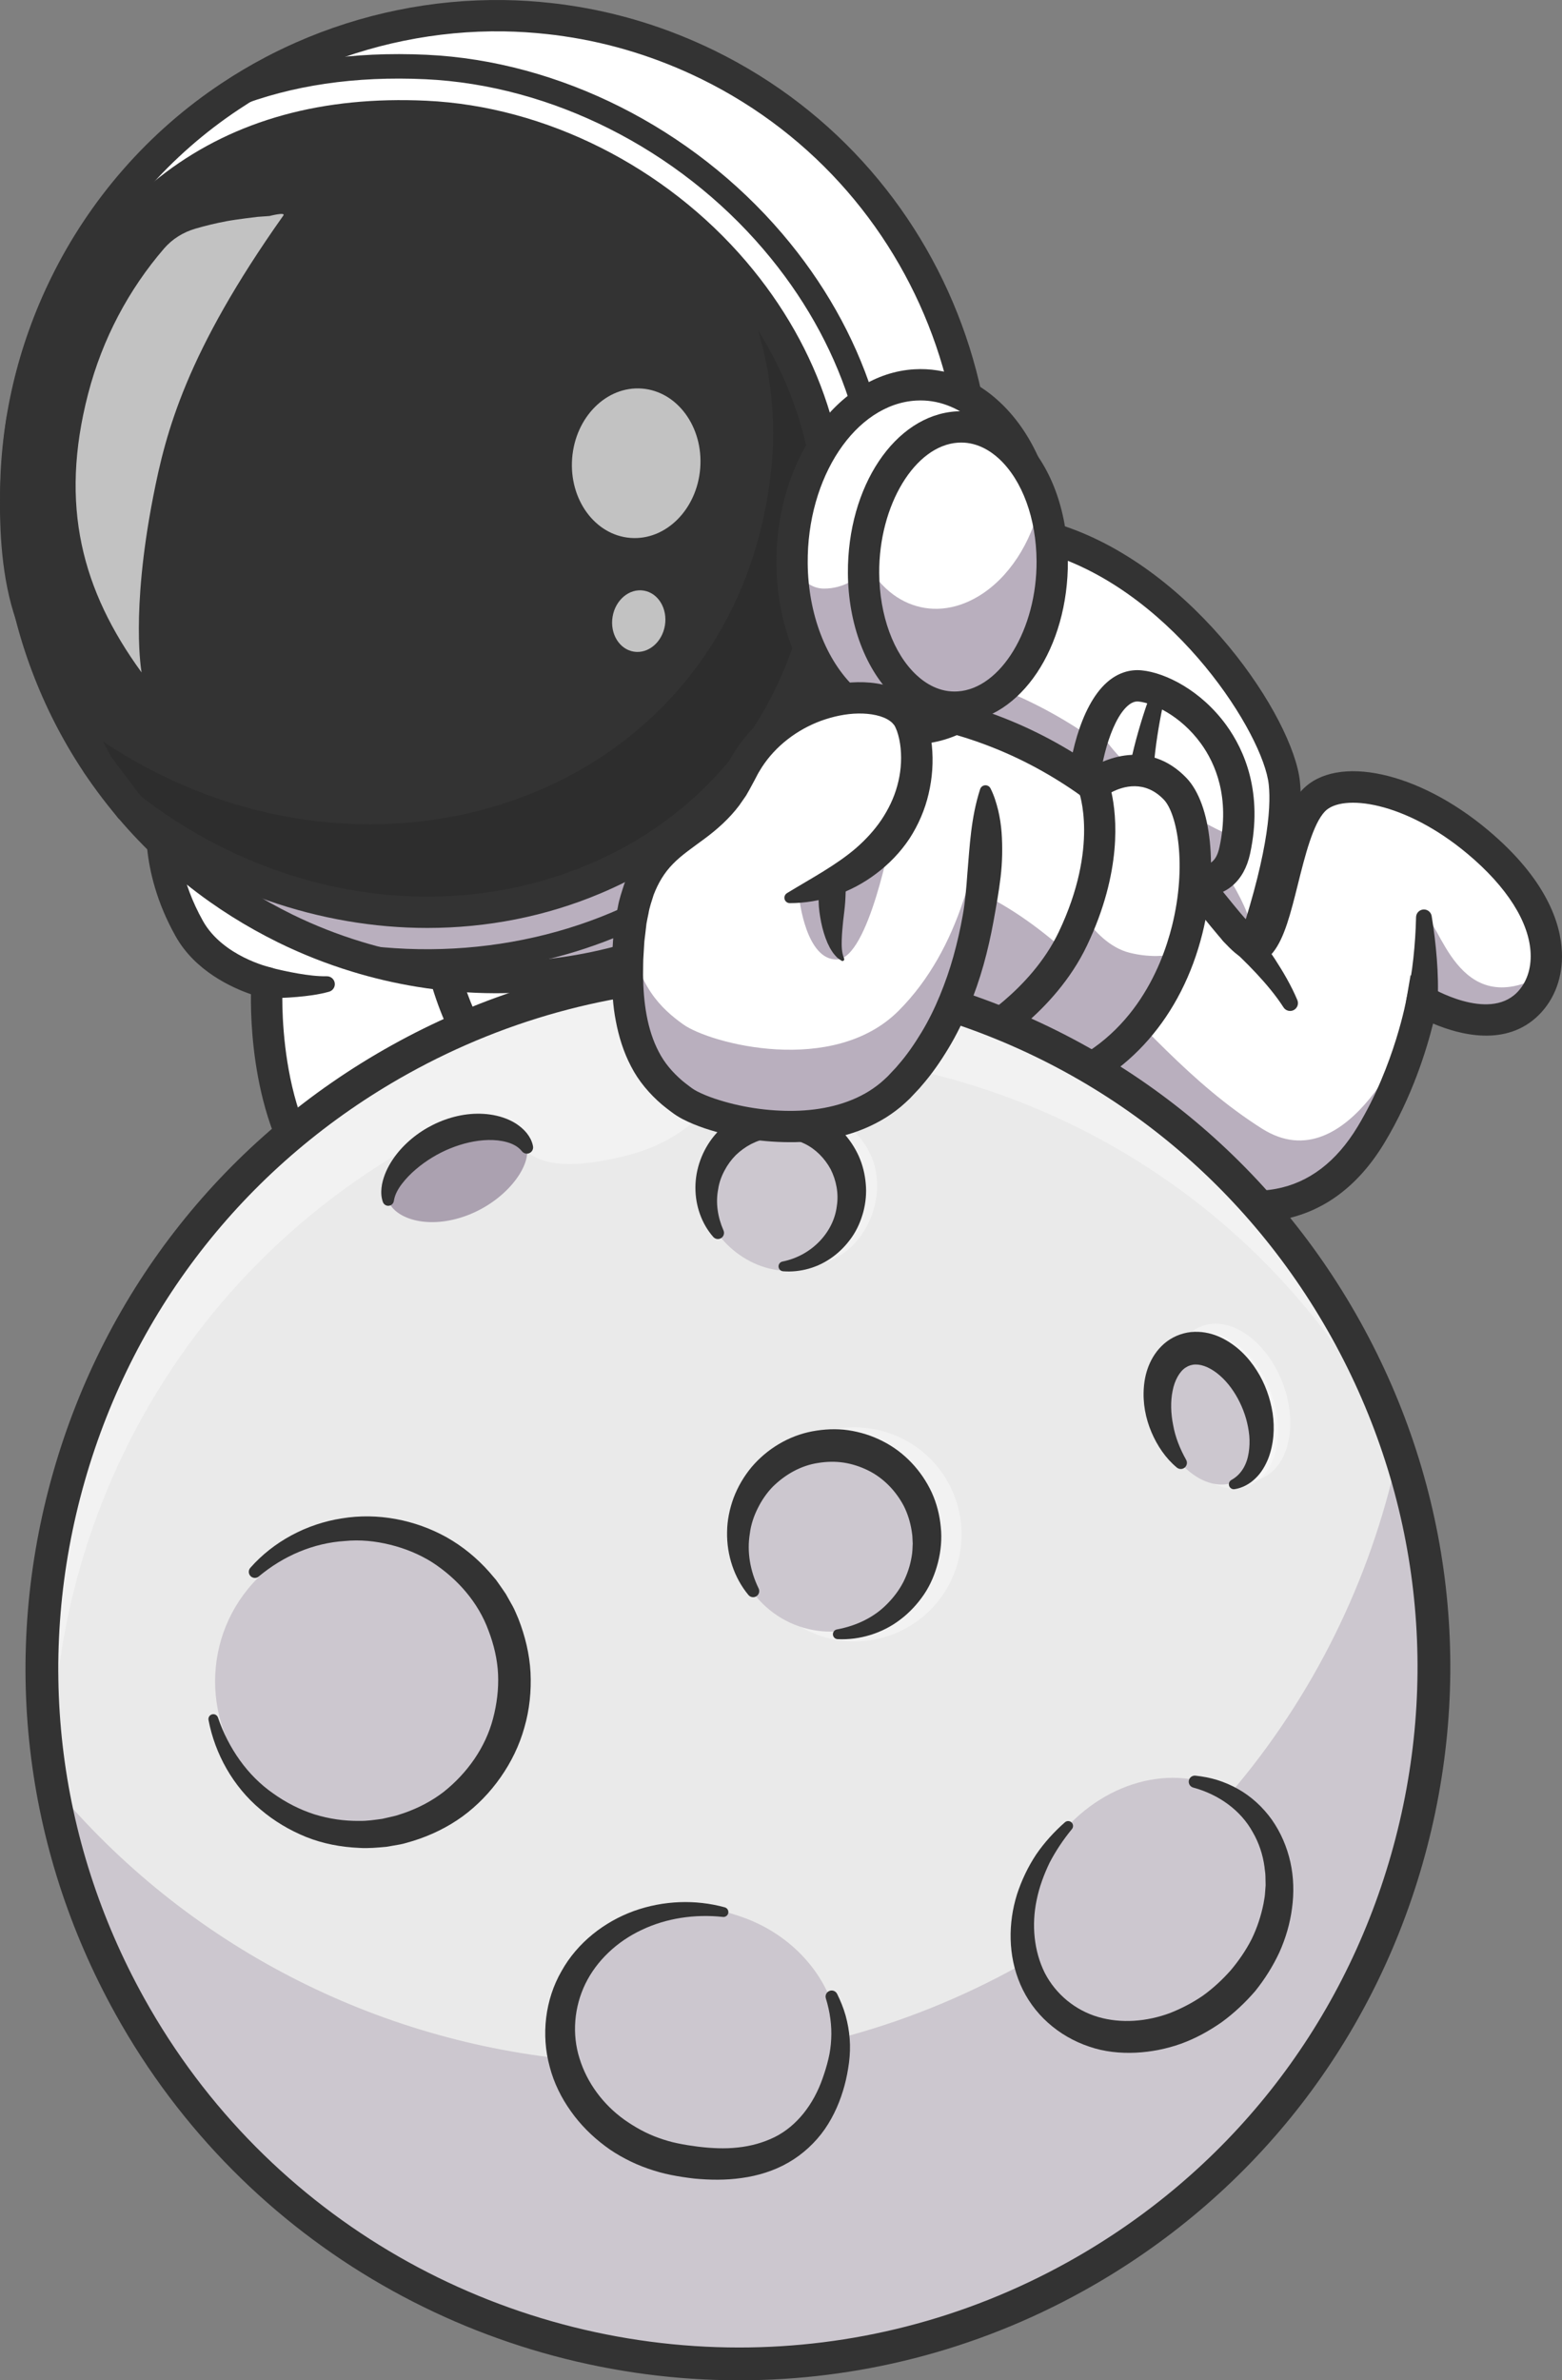 <?xml version="1.0" encoding="utf-8"?>
<!-- Generator: Adobe Illustrator 28.0.0, SVG Export Plug-In . SVG Version: 6.00 Build 0)  -->
<svg version="1.1" id="Layer_1" xmlns="http://www.w3.org/2000/svg" xmlns:xlink="http://www.w3.org/1999/xlink" x="0px" y="0px"
	 viewBox="0 0 1777.767 2707.522" style="enable-background:new 0 0 1777.767 2707.522;" xml:space="preserve">
<rect x="0" y="0" width="1777.767" height="2707.522" fill="#808080" stroke="none"/>
<style type="text/css">
	.st0{fill:#FFFFFF;}
	.st1{fill:#333333;}
	.st2{opacity:0.35;}
	.st3{fill:#371A45;}
	.st4{fill:#EAEAEA;}
	.st5{opacity:0.17;}
	.st6{opacity:0.4;}
	.st7{opacity:0.3;}
	.st8{opacity:0.35;fill:#371A45;}
	.st9{fill:#232323;}
	.st10{opacity:0.7;}
</style>
<g>
	<g>
		<g>
			<g>
				<path class="st0" d="M712.802,1151.1c-6.905,117.162-45.796,239.046-174.273,256.018
					c-255.84,33.723-234.68-289.341-234.68-289.341s-61.565-13.765-88.339-61.387
					c-10.87-19.378-18.087-37.821-22.809-54.482
					c-13.053-45.929-7.217-78.227-7.217-78.227h509.542
					C695.027,923.681,719.618,1035.052,712.802,1151.1z"/>
			</g>
			<g>
				<path class="st1" d="M502.357,1427.405c-53.887,0-98.882-16.619-134.131-49.621
					c-77.913-72.949-83.174-203.381-82.624-246.848
					c-21.963-7.585-63.496-26.467-85.625-65.796
					c-43.557-77.419-32.524-141.919-32.034-144.626
					c1.538-8.477,8.919-14.641,17.534-14.641h509.556
					c8.362,0,15.598,5.813,17.4,13.977c2.544,11.516,61.152,283.652-37.62,424.634
					c-32.075,45.784-77.146,72.798-133.96,80.293
					C527.562,1426.529,514.723,1427.405,502.357,1427.405z M202.047,941.512
					c-0.2,20.647,3.469,60.791,28.989,106.152
					c22.642,40.242,76.177,52.617,76.714,52.737
					c8.572,1.917,14.468,9.792,13.894,18.555
					c-0.1,1.558-9.138,157.942,71.018,232.886
					c35.164,32.878,83.469,45.532,143.528,37.602
					c47.146-6.221,82.935-27.602,109.409-65.371
					c77.908-111.143,45.193-325.867,34.773-382.561H202.047z"/>
			</g>
			<g>
				<path class="st0" d="M1414.52,1111.952c0.811-4.269,55.419-144.043,47.221-221.345
					c-7.148-67.397-113.697-228.408-258.084-275.942
					c-144.911-47.706-201.24,287.83-201.24,287.83L1414.52,1111.952z"/>
			</g>
			<g>
				<path class="st0" d="M1427.132,1075.368c-7.039,21.16-12.34,35.282-12.607,36.574
					l-412.115-209.465c0,0,10.424-61.833,33.723-128.655
					c31.006-88.829,84.865-186.39,167.546-159.171
					c144.38,47.533,250.895,208.575,258.068,275.976
					C1467.404,944.173,1442.947,1027.657,1427.132,1075.368z"/>
			</g>
			<g class="st2">
				<path class="st3" d="M1427.132,1075.368c-7.039,21.16-12.34,35.282-12.607,36.574
					l-412.115-209.465c0,0,10.424-61.833,33.723-128.655
					c21.472-7.796,45.617-8.865,72.614-0.624
					c173.426,53.057,305.957,218.999,316.871,287.113
					C1426.419,1065.122,1426.909,1070.156,1427.132,1075.368z"/>
			</g>
			<g>
				<path class="st1" d="M1427.599,1138.587L982.679,912.451l2.166-12.905
					c1.589-9.473,40.073-232.646,138.699-292.197
					c26.897-16.238,55.728-19.47,85.686-9.609
					c151.438,49.854,262.607,219.109,270.232,290.986
					c5.054,47.644-10.295,122.271-45.615,221.804
					c-0.935,2.632-1.624,4.553-1.992,5.657L1427.599,1138.587z M1432.027,1115.276
					l-0.054,0.281C1431.995,1115.447,1432.013,1115.352,1432.027,1115.276z
					 M1022.33,892.627l382.061,194.187c37.961-109.875,42.61-166.235,39.631-194.329
					c-6.04-56.948-105.217-214.57-245.935-260.894
					c-19.919-6.558-38.264-4.512-56.106,6.255
					C1076.236,677.525,1035.567,824.673,1022.33,892.627z"/>
			</g>
			<g>
				<path class="st0" d="M1232.505,903.786c0.969-40.707,21.075-127.969,65.25-123.533
					c44.175,4.436,133.396,67.767,107.592,187.044
					C1385.331,1059.823,1231.536,944.494,1232.505,903.786z"/>
			</g>
			<g class="st2">
				<path class="st3" d="M1407.887,953.172c-0.668,4.588-1.515,9.31-2.539,14.122
					c-20.002,92.527-173.827-22.809-172.847-63.526
					c0.49-20.269,5.702-52.121,16.349-78.449
					C1264.397,863.14,1346.589,930.542,1407.887,953.172z"/>
			</g>
			<g>
				<path class="st1" d="M1364.984,1020.176c-3.257,0-6.621-0.203-10.088-0.615
					c-57.292-6.819-141.155-76.318-140.205-116.199
					c0.823-34.485,13.804-99.512,45.149-127.195
					c11.721-10.354,25.437-15.093,39.695-13.645
					c27.292,2.739,67.581,23.032,96.062,62.19
					c20.684,28.44,42.19,76.917,27.168,146.353
					C1415.921,1002.696,1395.106,1020.176,1364.984,1020.176z M1250.321,904.165
					c0.742,16.013,64.104,76.221,110.586,80.19
					c15.903,1.379,23.489-4.477,27.024-20.825
					c12.234-56.548-4.751-95.303-21.155-117.854
					c-23.364-32.124-55.142-46.123-70.801-47.695
					c-2.712-0.271-6.938-0.056-12.544,4.898
					C1263.25,820.703,1251.048,874.063,1250.321,904.165z"/>
			</g>
			<g>
				<path class="st1" d="M1323.373,803.317c-2.386,11.143-4.464,22.673-6.199,34.048
					c-1.733,11.406-3.138,22.827-3.992,34.131
					c-0.848,11.272-1.198,22.551-0.343,33.013
					c0.438,5.186,1.194,10.212,2.413,14.304c1.083,4.099,3.254,6.97,3.482,6.58
					c6.955,6.963,6.951,18.245-0.011,25.2
					c-6.962,6.958-18.243,6.953-25.2-0.01c-3.837-4.343-6.547-9.075-7.95-13.171
					c-1.655-4.248-2.435-8.108-3.038-11.833
					c-1.119-7.417-1.14-14.155-0.876-20.698
					c0.624-13.025,2.635-25.183,5.061-37.143
					c2.446-11.941,5.418-23.604,8.696-35.132
					c3.299-11.555,6.836-22.832,10.852-34.277
					c1.631-4.651,6.722-7.097,11.372-5.466c4.29,1.506,6.704,5.955,5.772,10.286
					L1323.373,803.317z"/>
			</g>
			<g>
				<path class="st0" d="M1757.501,1108.2c-3.341,13.543-9.979,24.947-18.621,33.589
					c-38.891,38.802-104.554,5.168-117.919-2.316
					c-1.559-0.846-2.406-1.381-2.406-1.381s-2.673,15.726-9.622,39.693
					c-8.642,29.625-23.789,71.945-48.468,112.885
					c-102.416,169.729-290.811,22.185-290.811,22.185l-553.645-57.512l-122.597-12.741
					c0,0-103.842-40.405-107.851-295.666c-2.539-161.353,342.843-159.393,505.176-146.564
					c317.317,25.125,413.897,309.387,444.146,271.922
					c23.388-29.001,29.135-129.368,60.274-161.71
					c28.199-29.313,108.653-18.31,186.746,47.132
					C1750.596,1015.361,1766.901,1070.2,1757.501,1108.2z"/>
			</g>
			<g class="st2">
				<path class="st3" d="M1757.501,1108.2c-3.341,13.543-9.979,24.947-18.621,33.589
					c-38.891,38.802-104.554,5.168-117.919-2.316
					c-2.049-46.954-14.166-95.556-0.401-96.759
					C1638.335,1041.199,1657.09,1164.999,1757.501,1108.2z"/>
			</g>
			<g class="st2">
				<path class="st3" d="M1608.933,1177.784c-8.642,29.625-23.789,71.945-48.468,112.885
					c-102.416,169.729-290.811,22.185-290.811,22.185l-553.645-57.512
					c50.696-126.25,142.554-282.525,272.902-273.036
					c217.128,15.726,283.638,197.972,447.531,301.547
					c99.431,62.813,170.308-115.513,170.308-115.513S1607.508,1171.726,1608.933,1177.784z"
					/>
			</g>
			<g>
				<path class="st1" d="M1427.154,1390.149c-76.467,0-146.379-47.061-164.231-60.061
					l-673.738-70.012l-2.234-0.869c-4.695-1.826-115.044-47.773-119.211-312.004
					c-0.545-34.482,12.473-64.443,38.691-89.055
					c101.045-94.854,373.347-84.409,485.735-75.52
					c226.106,17.891,342.046,160.686,404.331,237.4
					c10.254,12.627,21.543,26.531,28.928,33.708
					c6.37-13.225,12.073-36.062,17.214-56.655
					c9.558-38.267,19.438-77.834,39.685-98.872
					c39.148-40.674,131.838-20.518,211.018,45.872
					c67.173,56.318,82.93,106.533,84.319,138.743
					c1.213,28.123-8.083,53.55-26.179,71.592
					c-37.178,37.07-90.735,22.483-120.435,9.839
					c-7.393,29.668-23.823,83.411-55.339,135.63
					c-29.697,49.206-69.15,78.64-117.268,87.48
					C1447.97,1389.287,1437.498,1390.149,1427.154,1390.149z M598.387,1225.203
					l678.22,70.479l4.041,3.164c0.869,0.676,89.192,68.647,171.487,53.442
					c37.583-6.948,68.894-30.774,93.062-70.818
					c42.319-70.124,55.645-145.61,55.774-146.365l4.451-25.891l22.383,13.679
					c0.654,0.396,65.549,39.15,98.516,6.284
					c10.925-10.894,16.516-26.811,15.737-44.819
					c-1.526-35.413-26.958-75.532-71.609-112.969
					c-71.689-60.107-142.93-68.74-162.444-48.469
					c-13.652,14.187-22.756,50.635-30.786,82.793
					c-8.242,32.998-15.359,61.497-28.477,77.759
					c-5.21,6.458-12.393,10.02-20.222,10.032c-0.015,0-0.032,0-0.046,0
					c-18.223,0.002-32.07-17.056-59.641-51.013
					c-58.921-72.571-168.596-207.649-379.477-224.336
					c-173.096-13.694-384.458-3.555-458.53,65.977
					c-18.855,17.698-27.834,38.147-27.449,62.51
					C506.827,1165.52,585.592,1218.108,598.387,1225.203z"/>
			</g>
			<g>
				<path class="st1" d="M1629.422,1041.977c1.371,8.213,2.478,16.165,3.462,24.287
					c0.973,8.091,1.774,16.221,2.41,24.402
					c1.248,16.37,1.779,32.927,0.873,50.015l-0.002,0.061
					c-0.523,9.871-8.95,17.451-18.822,16.926
					c-9.872-0.522-17.451-8.948-16.929-18.821
					c0.059-1.101,0.242-2.268,0.488-3.306c3.538-14.468,5.967-29.773,7.666-45.254
					c0.844-7.749,1.531-15.552,2.051-23.384
					c0.515-7.798,0.886-15.767,1.047-23.435l0.004-0.208
					c0.104-4.934,4.187-8.853,9.124-8.748
					C1625.16,1034.604,1628.731,1037.819,1629.422,1041.977z"/>
			</g>
			<g>
				<path class="st1" d="M1419.496,1047.512c5.839,7.188,11.001,14.082,16.243,21.274
					c5.182,7.151,10.211,14.407,15.057,21.807
					c9.629,14.844,18.685,30.193,25.752,46.948c1.917,4.546-0.214,9.783-4.758,11.702
					c-4.061,1.711-8.676,0.195-10.98-3.391l-0.129-0.203
					c-8.796-13.655-19.601-26.404-30.957-38.613
					c-5.712-6.094-11.594-12.051-17.594-17.878
					c-5.961-5.767-12.229-11.641-18.225-16.843
					c-7.469-6.465-8.281-17.761-1.815-25.232c6.466-7.468,17.762-8.281,25.232-1.814
					C1418.093,1045.937,1418.866,1046.75,1419.496,1047.512z"/>
			</g>
			<g>
				<path class="st0" d="M1343.248,1084.322c-22.407,64.239-68.381,125.804-147.543,151.909
					l-83.573-54.082c0,0,73.816-40.539,108.965-114.444
					c4.366-9.222,8.197-18.131,11.449-26.729
					c34.347-90.299,11.761-147.633,11.761-147.633s50.562-40.495,93.195,3.92
					C1362.805,923.637,1370.556,1005.962,1343.248,1084.322z"/>
			</g>
			<g class="st2">
				<path class="st3" d="M1343.248,1084.322c-22.407,64.239-68.381,125.804-147.543,151.909
					l-83.573-54.082c0,0,73.816-40.539,108.965-114.444
					c4.366-9.222,8.197-18.131,11.449-26.729
					c13.053,18.888,30.872,37.198,53.012,42.722
					C1306.718,1089,1326.23,1088.153,1343.248,1084.322z"/>
			</g>
			<g>
				<path class="st1" d="M1195.719,1254.043c-7.483,0-14.451-4.751-16.921-12.246
					c-3.081-9.346,1.997-19.421,11.345-22.502
					c97.109-32.014,131.794-117.93,143.826-166.294
					c17.229-69.263,5.645-127.793-9.346-143.416
					c-21.797-22.72-46.423-15.234-59.639-8.376
					c5.984,27.012,12.31,89.988-27.776,174.163
					c-37.231,78.176-113.293,120.62-116.514,122.388
					c-8.635,4.739-19.463,1.582-24.197-7.038
					c-4.734-8.618-1.592-19.441,7.017-24.185l0,0
					c0.688-0.381,69.341-38.928,101.516-106.487
					c46.399-97.427,22.922-159.585,22.681-160.203l-4.812-12.227l10.261-8.211
					c21.899-17.517,74.57-38.909,117.18,5.503
					c28.604,29.814,36.265,104.124,18.21,176.692
					c-23.489,94.429-84.451,164.241-167.251,191.538
					C1199.449,1253.753,1197.567,1254.043,1195.719,1254.043z"/>
			</g>
			<g>
				<g>
					<path class="st4" d="M1220.308,2590.381c-382.285,212.409-864.338,74.733-1076.748-307.552
						c-36.826-66.263-63.13-135.512-79.434-205.843
						c-7.127-30.595-12.35-61.413-15.708-92.232
						c-33.654-307.291,115.477-619.058,402.656-778.636
						c134.878-74.92,282.143-106.298,425.64-98.724
						c263.227,13.88,513.618,158.831,651.108,406.238
						c43.28,77.867,72.009,159.876,87.12,242.929
						C1673.968,2081.127,1524.688,2421.251,1220.308,2590.381z"/>
				</g>
				<g class="st5">
					<path class="st3" d="M1220.323,2590.374c-382.285,212.409-864.338,74.733-1076.747-307.551
						c-36.825-66.265-63.13-135.512-79.434-205.844
						c-4.179-17.946-7.724-36.004-10.559-54.063
						c149.69,184.8,365.196,296.396,592.717,319.454l-3.619-3.806
						c-6.119-24.588-5.485-50.556,3.171-75.442
						c25.222-72.458,84.061-122.491,198.306-82.681
						c65.144,22.685,107.828,78.913,111.036,138.049
						c69.808-18.244,138.46-45.481,204.462-82.157
						c3.47-1.94,6.903-3.88,10.335-5.858
						c-11.566-45.892,1.082-100.888,37.87-144.915
						c52.421-62.682,135.326-81.113,191.926-45.072
						c94.993-110.924,159.726-243.041,190.396-383.068
						c10.484,32.759,18.692,65.853,24.774,99.135
						C1673.984,2081.121,1524.704,2421.245,1220.323,2590.374z"/>
				</g>
				<g class="st6">
					<path class="st0" d="M1635.413,1758.529c-15.983-49.573-36.982-98.356-63.245-145.621
						c-155.264-279.386-451.905-430.579-750.994-413.803l0.037,0.147
						c11.488,45.724-36.761,97.244-107.744,115.079
						c-71.019,17.844-118.813,13.369-130.301-32.355
						c-0.537-2.139-51.318-8.911-51.588-11.078
						c-29.77,12.106-27.819,12.623-56.607,28.637
						c-310.552,172.582-462.69,519.755-401.938,850.8
						c-115.504-359.077,34.347-761.382,376.618-951.577
						c389.499-216.447,880.741-76.162,1097.198,313.373
						C1590.761,1591.105,1619.979,1674.32,1635.413,1758.529z"/>
				</g>
				<g>
					<path class="st1" d="M841.204,2707.522c-285.002,0.012-561.819-150.369-709.792-416.66
						C26.263,2101.634,1.095,1882.786,60.548,1674.629
						c59.453-208.157,196.406-380.703,385.632-485.852
						c189.228-105.154,408.081-130.32,616.235-70.864
						c208.157,59.451,380.701,196.406,485.852,385.632
						c105.149,189.228,130.317,408.078,70.864,616.235s-196.406,380.701-385.632,485.852
						C1109.161,2674.722,974.278,2707.515,841.204,2707.522z M838.709,1123.699
						c-129.683,0-257.927,32.957-374.409,97.683
						c-180.52,100.31-311.169,264.915-367.886,463.491s-32.707,407.351,67.603,587.869
						c141.15,254.014,405.266,397.471,677.124,397.485
						c126.973,0.005,255.603-31.277,374.238-97.202
						c180.52-100.31,311.169-264.912,367.886-463.489s32.708-407.353-67.605-587.871
						c-100.308-180.52-264.912-311.172-463.489-367.888
						C981.729,1133.66,910.001,1123.699,838.709,1123.699z"/>
				</g>
				<g>
					<path class="st1" d="M952.735,2267.985c3.883,7.834,7.246,16.042,9.665,24.607
						c2.363,8.569,3.973,17.419,4.651,26.409
						c0.713,8.989,0.366,18.083-0.753,27.1
						c-1.196,8.816-2.77,17.427-5.112,26.062
						c-4.628,17.188-11.803,34.209-22.407,49.612
						c-10.66,15.31-24.992,28.616-41.504,38.105
						c-16.513,9.524-34.905,15.051-53.083,17.524
						c-18.243,2.639-36.368,2.319-54.06,0.659
						c-8.868-1.052-17.428-2.302-26.281-4.082
						c-8.993-1.743-17.843-4.27-26.515-7.297
						c-8.684-3.008-17.148-6.694-25.304-10.991
						c-8.168-4.27-16.08-9.092-23.447-14.692
						c-14.8-11.069-28.099-24.297-38.861-39.517
						c-10.82-15.132-19.296-32.188-24.039-50.41
						c-10.027-36.304-5.29-76.602,13.356-108.906
						c18.191-32.7,48.938-56.309,82.369-68.447
						c33.628-12.085,70.293-13.313,103.478-4.18
						c2.97,0.818,4.714,3.889,3.898,6.858c-0.736,2.673-3.308,4.353-5.979,4.065
						c-32.153-3.435-64.542,1.406-92.498,14.771
						c-27.985,13.086-51.211,34.902-64.102,61.331
						c-12.806,26.411-15.399,57.222-6.628,84.829
						c8.463,27.715,26.924,52.468,50.963,69.683
						c12.063,8.521,25.137,15.83,39.21,20.779
						c7.008,2.512,14.18,4.648,21.516,6.123c7.448,1.572,15.354,2.8,22.999,3.774
						c15.355,1.868,30.747,2.644,45.533,0.952
						c14.824-1.533,28.936-5.488,41.749-11.755
						c25.569-12.725,44.313-37.366,54.592-66.592
						c2.585-7.258,4.908-14.854,6.704-22.402
						c1.775-7.368,2.809-14.932,3.17-22.583
						c0.814-15.303-1.355-30.957-6.039-46.128l-0.046-0.149
						c-1.127-3.647,0.918-7.52,4.568-8.647
						C947.787,2263.432,951.256,2264.995,952.735,2267.985z"/>
				</g>
				<g class="st6">
					<path class="st0" d="M1026.377,1854.535c-38.003,18.704-81.017,15.778-115.074-4.018
						c19.173,6.339,40.35,7.481,61.374,2.199
						c59.128-14.856,94.991-74.84,80.135-133.968
						c-14.847-59.092-74.804-95-133.931-80.145
						c-3.474,0.873-6.83,1.908-10.15,3.089c3.264-2.013,6.61-3.854,10.101-5.577
						c60.323-29.698,133.298-4.908,162.995,55.415
						C1111.535,1751.89,1086.7,1824.837,1026.377,1854.535z"/>
				</g>
				<g class="st5">
					
						<ellipse transform="matrix(0.707 -0.707 0.707 0.707 -1231.934 851.22)" class="st3" cx="411.547" cy="1912.686" rx="166.513" ry="166.513"/>
				</g>
				<g>
					<path class="st1" d="M284.894,1783.369c26.216-29.79,63.933-50.068,104.263-56.255
						c40.424-6.66,83.256,1.418,119.537,21.726
						c18.107,10.251,34.424,23.677,48.256,39.351l5.102,5.964l2.544,2.993
						l2.271,3.201c2.987,4.299,6.067,8.55,8.94,12.932l7.701,13.726
						c2.526,4.6,4.374,9.531,6.494,14.333
						c7.648,19.509,12.678,40.117,13.807,61.162
						c1.006,20.996-1.122,42.212-6.981,62.419
						c-5.637,20.271-14.955,39.436-26.997,56.589
						c-12,17.185-26.733,32.473-43.667,44.822
						c-16.991,12.285-36.06,21.465-55.896,27.639
						c-5.024,1.34-9.928,3.137-15.046,4.05l-15.341,2.676
						c-10.338,0.928-20.678,1.912-31.034,1.235
						c-20.637-0.864-41.182-4.729-60.261-12.351
						c-19.021-7.681-36.744-18.247-52.166-31.411
						c-31.202-26.069-51.774-63.196-59.099-101.711
						c-0.574-3.02,1.409-5.935,4.43-6.509c2.754-0.525,5.42,1.079,6.305,3.655
						l0.049,0.146c11.995,34.829,33.419,65.798,62.727,86.184
						c14.426,10.325,30.276,18.462,46.97,23.823
						c16.752,5.176,34.163,7.71,51.466,7.473
						c8.671,0.161,17.256-1.201,25.784-2.351l12.621-2.869
						c4.221-0.859,8.221-2.566,12.34-3.777
						c16.215-5.657,31.57-13.655,45.089-24.116
						c26.619-21.187,47.426-50.283,56.033-83.293
						c4.333-16.394,6.466-33.357,5.737-50.332
						c-0.759-16.98-4.788-33.765-10.829-49.619
						c-11.664-32.122-35.312-59.058-64.114-77.766
						c-14.597-9.189-30.802-15.789-47.635-19.954
						c-16.81-4.197-34.478-6.05-52.001-4.275
						c-35.272,2.246-69.778,16.782-97.736,40.339
						c-2.916,2.468-7.281,2.107-9.751-0.808
						C282.565,1789.763,282.671,1785.903,284.894,1783.369z"/>
				</g>
				<g>
					<path class="st1" d="M1360.596,2019.768c8.301,0.894,16.638,2.432,24.783,4.934
						c8.119,2.556,16.05,5.957,23.585,10.212
						c15.108,8.477,28.297,20.583,38.556,34.939
						c10.165,14.429,17.25,31.021,21.101,48.245
						c3.832,17.266,4.238,35.127,1.874,52.446
						c-2.235,17.366-7.236,34.265-14.362,50.151
						c-7.361,15.774-16.649,30.566-27.532,44.109
						c-11.352,13.115-24.008,25.059-38.08,35.332
						c-14.273,9.954-29.66,18.499-46.181,24.485
						c-16.537,5.92-34.021,9.404-51.766,10.269
						c-17.714,0.791-35.908-0.989-53.066-6.97
						c-17.163-5.757-33.304-15.005-46.797-27.148
						c-13.546-12.051-24.373-27.146-31.438-43.625
						c-14.252-33.123-13.877-70.02-3.817-102.266
						c5.26-16.138,12.539-31.399,21.72-45.288
						c9.407-13.762,20.605-25.996,32.848-36.785
						c2.307-2.034,5.825-1.812,7.859,0.496c1.831,2.075,1.833,5.134,0.132,7.207
						l-0.134,0.164c-9.788,11.953-18.29,24.651-25.256,38.015
						c-6.545,13.586-11.722,27.642-14.681,42.073
						c-6.133,28.772-3.112,58.752,9.146,83.386
						c12.63,24.465,34.979,42.646,60.957,50.178
						c26.09,7.585,55.168,5.247,81.531-4.531
						c13.11-5.19,25.754-11.711,37.495-19.792
						c11.58-8.32,22.12-18.101,31.619-28.806
						c9.21-10.928,17.334-22.742,23.821-35.454
						c6.253-12.812,10.701-26.392,13.508-40.251c0.509-3.484,1.356-6.965,1.637-10.474
						l0.797-10.549l-0.223-10.535c-0.029-3.53-0.815-6.938-1.073-10.449
						c-1.893-13.86-6.327-27.341-13.382-39.458
						c-13.595-24.8-38.61-42.803-67.597-50.671l-0.133-0.037
						c-3.687-1.001-5.863-4.8-4.862-8.486
						C1354.086,2021.503,1357.273,2019.406,1360.596,2019.768z"/>
				</g>
				<g class="st5">
					
						<ellipse transform="matrix(0.707 -0.707 0.707 0.707 -957.351 1180.058)" class="st3" cx="945.781" cy="1745.654" rx="110.372" ry="110.372"/>
				</g>
				<g>
					<path class="st1" d="M851.834,1814.282c-16.134-19.353-24.855-45.442-24.32-71.704
						c0.118-13.186,2.867-26.396,7.478-38.938
						c4.761-12.498,11.628-24.272,20.273-34.68
						c17.402-20.635,42.112-35.737,69.168-40.847
						c13.464-2.485,27.323-3.25,40.989-1.26
						c13.618,2.036,26.958,6.145,39.193,12.461
						c24.646,12.397,44.347,33.606,55.835,58.381
						c5.691,12.456,9.043,25.872,10.294,39.341
						c1.447,13.464,0.12,27.119-3.171,40.122
						c-3.326,12.979-8.495,25.498-15.942,36.484
						c-7.452,10.95-16.502,20.679-26.891,28.523
						c-20.666,15.911-46.737,23.547-71.461,22.346
						c-3.081-0.151-5.458-2.769-5.308-5.85c0.128-2.637,2.063-4.756,4.548-5.22
						l0.194-0.037c22.01-4.111,42.216-13.75,56.935-28.918
						c7.411-7.417,13.715-15.779,18.439-24.897
						c4.598-9.18,7.854-18.882,9.453-28.804c0.977-4.934,1.045-9.983,1.26-14.954
						l-0.365-7.483c-0.051-2.49-0.634-4.941-0.895-7.405
						c-1.594-9.783-4.519-19.272-8.948-28.02
						c-9.131-17.275-23.345-31.956-40.844-40.486
						c-8.712-4.243-17.983-7.288-27.572-8.755
						c-9.587-1.421-19.46-1.182-29.054,0.386
						c-19.336,2.886-37.196,12.913-51.377,26.821
						c-7.001,7.109-12.721,15.481-17.207,24.514
						c-4.544,9.001-7.899,18.831-9.139,29.097
						c-3.417,20.537,0.293,42.361,9.973,62.212l0.038,0.076
						c1.682,3.447,0.25,7.605-3.197,9.287
						C857.28,1817.504,853.833,1816.679,851.834,1814.282z"/>
				</g>
				<g class="st7">
					<path class="st0" d="M1439.21,1676.835c-14.851,17.915-37.085,20.833-58.622,10.551
						c11.044,2.326,21.922,0.675,31.278-5.587
						c26.313-17.611,30.801-65.016,10.042-105.878
						c-20.747-40.837-58.901-59.702-85.215-42.09
						c-1.546,1.035-2.996,2.173-4.396,3.411c1.184-1.831,2.448-3.549,3.811-5.198
						c23.572-28.444,65.754-19.11,94.226,20.878
						C1458.821,1592.936,1462.782,1648.391,1439.21,1676.835z"/>
				</g>
				<g class="st5">
					
						<ellipse transform="matrix(0.934 -0.358 0.358 0.934 -484.413 598.375)" class="st3" cx="1374.28" cy="1607.81" rx="56.554" ry="83.502"/>
				</g>
				<g class="st6">
					<path class="st0" d="M1442.789,1677.868c-11.529,7.724-25.11,9.141-38.766,5.261
						c0.747-0.411,1.455-0.858,2.202-1.344c26.304-17.61,30.781-64.996,10.036-105.85
						c-17.386-34.252-47.011-53.019-71.636-47.833
						c3.806-6.12,8.656-11.268,14.402-15.111
						c29.326-19.588,71.823,1.381,94.955,46.937
						C1477.115,1605.448,1472.078,1658.242,1442.789,1677.868z"/>
				</g>
				<g>
					<path class="st1" d="M1339.417,1669.328c-12.739-10.586-22.34-24.81-28.928-40.33
						c-6.581-15.571-10.081-32.971-8.619-51.13
						c0.719-9.067,2.709-18.354,6.842-27.427
						c4.083-9.009,10.441-17.886,19.427-24.607
						c8.979-6.675,20.316-10.645,31.426-10.918
						c11.13-0.332,21.588,2.402,30.472,6.716
						c17.866,8.689,30.82,22.278,40.271,37.153
						c9.556,14.932,15.356,31.516,18.103,48.56
						c2.482,17.097,1.423,34.98-4.94,51.643
						c-3.308,8.22-7.92,16.243-14.594,22.6
						c-6.523,6.404-15.034,11.045-23.816,12.312
						c-3.076,0.444-5.93-1.689-6.375-4.766c-0.34-2.363,0.839-4.595,2.798-5.703
						l0.254-0.142c11.611-6.536,17.513-18.218,19.446-30.903
						c0.997-6.328,1.239-12.856,0.674-19.377
						c-0.638-6.531-1.917-13.027-3.69-19.368
						c-3.692-12.69-9.558-24.792-17.111-35.078
						c-7.505-10.261-17.033-18.801-26.741-23.245
						c-9.862-4.47-18.208-4.194-24.84,0.22
						c-6.84,4.268-12.651,14.534-14.91,26.619
						c-2.458,12.061-2.037,25.608,0.66,38.96
						c2.413,13.54,7.62,26.643,14.648,39.209l0.116,0.21
						c1.886,3.372,0.681,7.632-2.69,9.517
						C1344.708,1671.503,1341.577,1671.115,1339.417,1669.328z"/>
				</g>
				<g class="st6">
					<path class="st0" d="M936.493,1436.724c-28.421,7.865-20.468,9.284-47.892,4.155
						c14.742,4.874,1.315-1.118,17.48-5.179
						c45.463-11.423,73.038-57.544,61.615-103.006
						c-11.416-45.435-57.516-73.045-102.979-61.623
						c-2.671,0.671-5.251,1.467-7.804,2.375c2.51-1.548,5.083-2.963,7.767-4.288
						c46.382-22.834,102.491-3.774,125.326,42.608
						C1012.848,1358.175,986.319,1422.936,936.493,1436.724z"/>
				</g>
				<g class="st5">
					<path class="st3" d="M967.708,1332.701c11.421,45.457-8.623,99.131-54.08,110.552
						c-45.456,11.421-99.112-23.736-110.533-69.192
						c-11.421-45.457,16.17-91.565,61.627-102.986S956.287,1287.245,967.708,1332.701z"/>
				</g>
				<g>
					<path class="st1" d="M811.834,1407.021c-13.152-14.822-20.436-35.374-20.358-56.228
						c0.029-20.955,7.665-42.251,21.459-58.953
						c13.835-16.57,33.566-28.821,55.279-32.991
						c10.8-2.017,21.917-2.666,32.896-1.069
						c10.935,1.631,21.663,4.915,31.477,10.007
						c19.775,9.98,35.558,27.041,44.663,46.958
						c4.521,10.005,7.148,20.776,8.071,31.558
						c1.072,10.774-0.027,21.68-2.712,32.056
						c-2.786,10.342-7.069,20.256-13.101,28.921
						c-6.045,8.633-13.32,16.27-21.653,22.351
						c-16.577,12.319-37.301,17.959-56.625,16.421
						c-3.086-0.247-5.389-2.947-5.144-6.033c0.204-2.554,2.086-4.57,4.478-5.054
						l0.102-0.017c33.503-6.741,58.182-33.618,61.724-63
						c2.327-14.521-0.681-29.419-6.997-41.973
						c-6.749-12.417-17.045-22.949-29.673-29.06
						c-6.292-3.025-12.95-5.244-19.857-6.304
						c-6.901-1.028-14.031-0.906-20.959,0.195
						c-13.956,1.978-26.958,9.045-37.407,19.038
						c-5.11,5.139-9.486,11.086-12.916,17.637
						c-3.486,6.511-6.137,13.679-7.219,21.235
						c-2.961,15.129-0.687,31.416,6.011,46.736l0.065,0.149
						c1.542,3.528-0.067,7.639-3.595,9.182
						C817.005,1410.024,813.786,1409.216,811.834,1407.021z"/>
				</g>
				<g>
					<path class="st8" d="M600.076,1306.408c-8.003-21.145-46.403-33.239-90.027-16.728
						c-43.248,16.368-71.234,53.691-68.022,75.934l-0.269,0.102
						c8.003,21.145,46.403,33.239,90.027,16.728
						c43.248-16.369,71.234-53.691,68.022-75.934L600.076,1306.408z"/>
					<g>
						<path class="st1" d="M435.786,1367.28c-1.931-5.371-2.147-11.016-1.556-16.24
							c0.524-5.298,2.025-10.232,3.754-14.978
							c3.629-9.443,8.978-17.827,15.149-25.403
							c12.505-15.007,28.611-26.748,46.61-34.404
							c17.91-7.605,38.046-11.335,58.19-8.496
							c10.02,1.453,20.076,4.548,29.149,10.205
							c4.465,2.939,8.756,6.394,12.288,10.735c1.744,2.195,3.296,4.58,4.603,7.097
							c1.195,2.61,2.19,5.31,2.679,8.125c0.673,3.87-1.919,7.551-5.79,8.225
							c-2.556,0.444-5.031-0.537-6.609-2.368l-0.753-0.879
							c-4.194-4.893-10.022-7.922-16.664-9.751
							c-6.625-1.836-13.813-2.571-21.08-2.422
							c-14.572,0.334-29.376,3.882-43.462,9.587
							c-14.032,5.747-27.329,13.792-38.995,23.735
							c-5.818,4.963-11.194,10.447-15.717,16.355
							c-4.542,5.884-8.06,12.312-9.172,18.718l-0.187,1.077
							c-0.609,3.513-3.951,5.867-7.465,5.256
							C438.393,1371.044,436.55,1369.387,435.786,1367.28z"/>
					</g>
				</g>
			</g>
			<g>
				<g>
					<path class="st0" d="M71.584,800.673c39.35,82.525,99.475,155.564,177.427,210.578
						c15.902,11.211,32.481,21.672,49.788,31.297
						c8.406,4.708,17.052,9.199,25.841,13.559
						c26.556,12.996,53.637,23.63,81.053,31.986
						c23.613,7.26,47.492,12.787,71.4,16.711
						c28.871,4.753,57.856,7.078,86.672,7.148
						c10.509-0.01,20.986-0.299,31.43-0.863
						c191.134-10.75,371.003-121.611,461.116-305.802
						c132.801-271.303,20.483-598.87-250.774-731.669
						c-52.262-25.539-106.644-42.092-161.294-50.03c-6.378-0.989-12.811-1.795-19.25-2.465
						c-17.211-1.91-34.415-2.993-51.566-3.249
						c-39.668-0.579-79.082,3.213-117.496,11.089
						C417.522,36.795,380.018,48.754,344.215,64.556
						c-11.387,5.017-22.608,10.41-33.666,16.224
						c-16.563,8.72-32.705,18.241-48.387,28.702
						C183.961,161.332,118.086,234.047,73.867,324.439
						C-2.533,480.499,2.2,655.151,71.584,800.673z"/>
					<path class="st3" d="M563.77,1113.733c-29.224-0.071-58.482-2.483-86.965-7.173
						c-24.336-3.994-48.438-9.634-71.633-16.763
						c-27.705-8.445-55.063-19.241-81.313-32.09
						c-9.644-4.785-18.123-9.233-25.93-13.604
						c-17.009-9.461-33.814-20.027-49.944-31.399
						c-76.191-53.769-137.747-126.826-178.01-211.267
						C-2.648,649.121-1.813,474.976,72.266,323.655
						c42.822-87.534,108.147-162.107,188.914-215.659
						c15.271-10.191,31.604-19.878,48.54-28.794
						c10.876-5.718,22.239-11.194,33.777-16.277
						c35.916-15.852,73.626-27.869,112.08-35.708
						c38.806-7.959,78.462-11.714,117.878-11.125
						c17.136,0.256,34.544,1.352,51.736,3.262c6.748,0.701,13.252,1.533,19.326,2.476
						c55.793,8.103,110.239,24.99,161.802,50.188
						c271.738,133.032,384.602,462.327,251.594,734.053
						c-87.129,178.091-264.395,295.649-462.617,306.799
						C584.85,1113.433,574.244,1113.723,563.77,1113.733z M73.192,799.905
						c40,83.892,101.155,156.47,176.848,209.89
						c16.025,11.299,32.722,21.794,49.627,31.196
						c7.759,4.346,16.186,8.767,25.767,13.518
						c26.074,12.761,53.254,23.489,80.781,31.88
						c23.047,7.083,46.99,12.688,71.169,16.655
						c28.296,4.658,57.361,7.056,86.389,7.124
						c10.405-0.01,20.947-0.298,31.328-0.859
						c196.934-11.074,373.047-127.871,459.609-304.807
						c132.146-269.961,20.015-597.114-249.956-729.282
						c-51.23-25.037-105.32-41.814-160.767-49.868
						c-6.03-0.935-12.475-1.76-19.175-2.456
						c-17.095-1.897-34.387-2.986-51.411-3.24
						c-39.141-0.586-78.557,3.149-117.109,11.052
						c-38.208,7.79-75.674,19.726-111.357,35.479
						c-11.465,5.051-22.754,10.491-33.555,16.169
						c-16.826,8.857-33.052,18.484-48.227,28.606
						C182.911,164.168,118.011,238.257,75.47,325.222
						C1.869,475.559,1.038,648.575,73.192,799.905L73.192,799.905z"/>
				</g>
				<g class="st2">
					<path class="st3" d="M71.585,800.654c39.35,82.525,99.475,155.564,177.427,210.578
						c15.902,11.211,32.481,21.672,49.789,31.297
						c8.406,4.708,17.052,9.199,25.841,13.559
						c26.556,12.996,53.637,23.63,81.053,31.986
						c23.613,7.26,47.492,12.787,71.4,16.711
						c28.871,4.753,57.856,7.079,86.672,7.148
						c10.509-0.01,20.986-0.299,31.429-0.863
						c191.134-10.75,371.003-121.611,461.116-305.802
						c48.125-98.329,64.064-204.092,51.885-305.255
						c-9.188,42.2-23.544,84.019-43.393,124.571
						c-33.792,69.072-88.545,94.369-143.442,141.404
						c-91.495,78.392-198.215,157.679-317.674,164.397
						c-10.443,0.565-20.92,0.853-31.43,0.863
						c-28.816-0.069-57.801-2.395-86.672-7.148
						c-23.908-3.924-47.787-9.451-71.4-16.711
						c-27.417-8.356-54.497-18.991-81.053-31.986
						c-8.79-4.36-17.435-8.85-25.842-13.56
						c-17.307-9.624-33.887-20.086-49.788-31.296
						c-77.952-55.016-138.077-128.053-177.427-210.579
						c-25.646-53.841-42.477-111.674-49.598-171.07
						C4.264,569.231,20.203,692.921,71.585,800.654z"/>
				</g>
				<g>
					<path class="st3" d="M563.78,1124.046c-29.81-0.071-59.622-2.529-88.65-7.31
						c-24.79-4.067-49.351-9.814-72.991-17.08
						c-28.201-8.596-56.074-19.597-82.815-32.685
						c-9.849-4.885-18.477-9.412-26.436-13.867
						c-17.302-9.624-34.419-20.386-50.847-31.968
						C164.405,966.346,101.688,891.912,60.665,805.877l0,0
						c-73.987-155.176-73.132-332.593,2.339-486.755
						c43.625-89.177,110.183-165.156,192.476-219.722
						c15.544-10.371,32.188-20.242,49.436-29.324
						c11.089-5.83,22.668-11.409,34.421-16.589
						c36.587-16.147,75.005-28.386,114.18-36.374
						c39.526-8.103,79.951-11.926,120.088-11.333c17.468,0.261,35.208,1.379,52.725,3.323
						c6.846,0.71,13.525,1.567,19.768,2.534
						c56.755,8.242,112.227,25.447,164.751,51.116
						c276.851,135.535,391.836,471.018,256.328,747.852
						c-88.765,181.438-269.358,301.204-471.301,312.561
						C585.225,1123.74,574.434,1124.036,563.78,1124.046z M82.501,795.467
						c39.243,82.3,99.233,153.499,173.486,205.901
						c15.723,11.086,32.107,21.387,48.691,30.61
						c7.634,4.275,15.911,8.618,25.337,13.294
						c25.535,12.497,52.202,23.022,79.204,31.252
						c22.627,6.956,46.113,12.451,69.834,16.343
						c27.759,4.57,56.267,6.921,84.744,6.99
						c10.19-0.01,20.549-0.293,30.747-0.845
						c193.191-10.864,365.977-125.452,450.903-299.04
						c129.644-264.856,19.636-585.823-245.227-715.488
						C749.957,59.92,696.893,43.457,642.506,35.559
						c-5.96-0.923-12.231-1.729-18.76-2.405
						c-16.841-1.868-33.801-2.937-50.498-3.186
						c-38.381-0.566-77.056,3.088-114.885,10.842
						c-37.495,7.646-74.253,19.358-109.263,34.81
						c-11.255,4.959-22.329,10.295-32.922,15.864
						c-16.506,8.689-32.422,18.13-47.302,28.057
						c-78.738,52.209-142.405,124.892-184.143,210.212
						C12.523,477.249,11.71,646.995,82.501,795.467L82.501,795.467z"/>
				</g>
				<g>
					<path class="st1" d="M563.785,1129.771c-30.134-0.071-60.256-2.556-89.585-7.385
						c-25.042-4.109-49.856-9.917-73.74-17.258
						c-28.481-8.682-56.638-19.792-83.652-33.015
						c-9.961-4.941-18.672-9.512-26.714-14.016
						c-17.466-9.714-34.756-20.583-51.35-32.283
						c-78.438-55.356-141.802-130.557-183.245-217.473l0,0
						c-74.744-156.763-73.882-335.994,2.366-491.736
						c44.07-90.09,111.311-166.848,194.453-221.975
						c15.693-10.471,32.507-20.444,49.932-29.617
						c11.209-5.894,22.908-11.531,34.78-16.763
						c36.956-16.314,75.767-28.677,115.344-36.748
						c39.922-8.184,80.749-12.021,121.313-11.445c17.654,0.264,35.574,1.394,53.274,3.357
						c6.902,0.715,13.677,1.585,20.012,2.566
						c57.29,8.32,113.328,25.698,166.389,51.628
						c279.688,136.926,395.85,475.845,258.955,755.513
						c-89.673,183.293-272.112,304.287-476.121,315.759
						C585.433,1129.461,574.542,1129.761,563.785,1129.771z M87.667,793.003
						c38.821,81.416,98.166,151.851,171.619,203.689
						c15.557,10.967,31.768,21.157,48.176,30.286
						c7.563,4.233,15.757,8.533,25.098,13.164
						c25.234,12.351,51.616,22.764,78.33,30.906
						c22.393,6.885,45.625,12.319,69.092,16.172c27.458,4.519,55.659,6.846,83.828,6.912
						c10.071-0.01,20.327-0.291,30.425-0.835
						c191.116-10.75,362.056-124.109,446.072-295.84
						c128.257-262.024,19.426-579.553-242.602-707.835
						c-49.727-24.299-102.222-40.586-156.021-48.398
						c-5.918-0.918-12.095-1.709-18.528-2.375
						c-16.699-1.853-33.479-2.91-49.993-3.157
						c-37.991-0.564-76.228,3.057-113.65,10.728
						c-37.102,7.566-73.467,19.15-108.103,34.438
						c-11.135,4.907-22.09,10.186-32.568,15.693
						c-16.328,8.599-32.073,17.937-46.787,27.754
						c-77.908,51.655-140.889,123.56-182.18,207.964
						C18.438,478.189,17.635,646.118,87.667,793.003L87.667,793.003z"/>
				</g>
				<g>
					<path class="st1" d="M147.624,918.4c308.468,240.083,751.967,103.089,794.819-281.684
						c29.154-261.777-204.645-492.431-457.859-504.333
						c-184.293-8.662-368.005,63.503-459.642,345.855c0,0-21.263,131.258,9.99,220.985
						c31.253,89.727,76.792,171.718,76.792,171.718L147.624,918.4z"/>
				</g>
				<g class="st2">
					<path class="st9" d="M837.738,311.479c33.033,68.66,48.586,145.496,39.706,225.237
						c-42.689,383.298-482.941,520.664-791.25,284.375
						c14.705,30.347,25.531,49.849,25.531,49.849l35.9,47.461
						c308.468,240.083,751.967,103.088,794.819-281.685
						C955.957,515.383,912.955,400.756,837.738,311.479z"/>
				</g>
				<g>
					<path class="st1" d="M485.824,1107.564c-27.202,0-54.624-1.875-82.044-5.681l-2.146-0.474
						c-28.32-8.633-56.284-19.668-83.113-32.798
						c-9.883-4.902-18.538-9.443-26.523-13.916
						c-17.353-9.653-34.529-20.447-51.008-32.068
						c-77.893-54.971-140.815-129.648-181.973-215.964l0,0
						c-74.229-155.684-73.371-333.677,2.349-488.345
						c43.767-89.468,110.542-165.696,193.105-220.439l1.206-0.801l1.343-0.535
						c67.119-26.687,144.026-38.201,228.643-34.228
						c150.686,7.083,301.946,83.14,404.617,203.452
						c94.348,110.564,138.101,245.12,123.198,378.882
						c-16.206,145.378-82.244,266.912-190.974,351.457
						C729.281,1068.592,609.857,1107.564,485.824,1107.564z M408.702,1074.456
						c144.673,19.8,289.209-16.736,396.709-100.33
						c102.661-79.827,165.042-194.824,180.396-332.561
						c14.043-126.033-27.405-253.076-116.707-357.725
						C771.331,169.27,627.501,96.853,484.354,90.127
						c-80.025-3.77-152.605,6.921-215.703,31.758
						c-77.886,51.953-140.896,124.08-182.278,208.672
						c-71.963,146.992-72.773,316.157-2.224,464.124
						c39.109,82.017,98.892,152.974,172.891,205.195
						c15.669,11.05,32,21.313,48.528,30.508
						c7.61,4.26,15.862,8.589,25.261,13.252
						C355.933,1055.923,382.149,1066.302,408.702,1074.456z"/>
				</g>
				<g>
					<path class="st1" d="M486.419,1055.52c-121.924,0-245.752-42.127-349.739-123.059
						l-1.851-1.44l-38.684-51.428c-1.89-3.403-46.646-84.368-78.042-174.507
						C-14.259,612.166,6.454,480.93,7.352,475.388l0.642-2.651
						c80.732-248.75,241.379-369.241,477.427-358.154
						c135.535,6.372,271.555,74.744,363.853,182.9
						c84.924,99.512,124.302,220.688,110.881,341.206
						c-19.368,173.899-120.168,311.477-276.553,377.456
						C620.943,1042.583,553.966,1055.52,486.419,1055.52z M160.411,905.764
						c151.167,116.677,346.116,146.416,509.338,77.546
						c144.148-60.818,237.087-187.866,254.985-348.567
						c12.319-110.625-24.106-222.185-102.571-314.126
						c-86.025-100.806-212.537-164.519-338.418-170.434
						c-217.561-10.254-366.113,101.528-441.409,332.188
						c-2.029,13.618-18.352,131.245,9.424,210.991
						c28.464,81.721,69.58,158.015,74.959,167.864L160.411,905.764z"/>
				</g>
				<g>
					<path class="st0" d="M901.478,641.179c0,0.78,0,1.609,0.049,2.389
						c1.95,106.726,66.113,189.318,144.073,184.93
						c78.545-4.388,141.342-95.463,140.318-203.359
						c-0.829-83.226-39.443-152.215-93.172-177.276
						c-15.846-7.459-33.056-11.067-50.95-10.043
						C963.252,442.256,900.406,533.331,901.478,641.179z"/>
				</g>
				<g class="st2">
					<path class="st3" d="M901.527,643.568c1.95,106.726,66.113,189.318,144.073,184.93
						c78.545-4.388,141.342-95.463,140.318-203.359
						c-0.18-18.072-2.142-35.473-5.653-51.899
						c-14.931-69.848-110.09-81.453-142.735-17.924l-35.128,68.36
						c0,0-19.892,45.83-64.698,45.83C922.492,669.505,910.596,658.341,901.527,643.568z"
						/>
				</g>
				<g>
					<path class="st1" d="M1039.525,846.507c-32.729,0-63.777-12.932-90.198-37.664
						c-8.524-7.979-16.309-16.929-23.302-26.711
						c-26.715-37.372-41.861-86.889-42.381-140.759
						c-1.138-117.087,69.356-216.372,157.139-221.321
						c35.334-2.019,68.943,10.962,97.253,37.463
						c41.084,38.457,65.027,99.499,65.686,167.471
						c1.135,117.087-69.358,216.372-157.141,221.321
						C1044.222,846.441,1041.866,846.507,1039.525,846.507z M1047.699,455.493
						c-1.633,0-3.269,0.046-4.91,0.139c-69.058,3.894-124.465,87.06-123.511,185.393
						c0.557,57.422,20.893,110.432,54.404,141.799
						c21.023,19.678,45.539,29.324,70.891,27.9
						c69.058-3.894,124.465-87.061,123.513-185.393l0,0
						c-0.559-57.424-20.896-110.432-54.407-141.799
						C1094.015,465.125,1071.297,455.493,1047.699,455.493z"/>
				</g>
				<g>
					
						<ellipse transform="matrix(0.077 -0.997 0.997 0.077 361.15 1683.651)" class="st0" cx="1089.818" cy="646.789" rx="152.97" ry="115.8"/>
					<path class="st3" d="M1084.854,801.385c-14.219,0-28.328-3.354-41.536-10.039
						c-59.6-30.169-87.385-119.49-61.941-199.114
						c14.148-44.273,42.219-78.023,77.021-92.59
						c25.696-10.754,53.367-9.834,77.92,2.59
						c59.6,30.168,87.385,119.49,61.941,199.114l0,0
						c-14.15,44.275-42.224,78.022-77.024,92.59
						C1109.366,798.907,1097.069,801.385,1084.854,801.385z M1094.867,495.755
						c-11.68,0-23.452,2.422-35.049,7.275c-33.806,14.153-61.121,47.075-74.939,90.32
						c-24.919,77.981,2.041,165.33,60.1,194.714
						c23.921,12.109,49.8,12.964,74.839,2.483
						c33.806-14.153,61.121-47.073,74.941-90.32
						c24.919-77.981-2.041-165.33-60.1-194.714
						C1121.815,499.012,1108.407,495.755,1094.867,495.755z"/>
				</g>
				<g class="st2">
					<path class="st3" d="M978.799,709.746c-7.447-28.452-7.116-59.047-0.488-87.839
						c22.442,63.445,80.592,88.853,134.827,56.598
						c35.054-20.827,60.39-60.976,70.622-105.534
						c1.442,3.992,2.702,8.193,3.84,12.505
						c18.927,72.459-8.039,167.001-65.708,201.313
						C1064.222,821.101,997.725,782.164,978.799,709.746z"/>
				</g>
				<g>
					<path class="st1" d="M1086.324,822.227c-24.37,0-47.6-9.7-67.52-28.271
						c-33.337-31.079-53.44-84.146-53.777-141.956
						c-0.571-98.73,53.503-179.578,123.11-184.058
						c26.538-1.692,51.938,8.005,73.474,28.081
						c33.335,31.077,53.438,84.145,53.774,141.956
						c0.571,98.733-53.506,179.58-123.113,184.058
						C1090.284,822.163,1088.299,822.227,1086.324,822.227z M1093.975,503.394
						c-1.167,0-2.349,0.037-3.547,0.115c-49.104,3.159-90.21,71.067-89.761,148.286
						c0.278,48.181,16.145,91.58,42.439,116.094
						c9.885,9.216,26.03,19.956,46.88,18.582
						c49.104-3.157,90.21-71.065,89.761-148.286
						c-0.278-48.181-16.143-91.58-42.437-116.094
						C1127.992,513.404,1113.101,503.394,1093.975,503.394z"/>
				</g>
				<g class="st10">
					<path class="st0" d="M322.501,245.14c3.06-4.319-15.829,0.566-15.829,0.566
						l-13.457,0.965c0,0-23.913,2.767-35.658,4.988
						c-11.854,2.242-23.56,5.046-35.071,8.395
						c-13.831,4.024-26.382,11.736-35.784,22.648
						c-39.899,46.307-70.078,102.257-86.463,165.444
						c-32.873,126.784-6.953,223.611,60.922,316.751c0,0-12.712-66.971,13.119-199.607
						C188.727,491.102,212.018,401.063,322.501,245.14z"/>
				</g>
				<g class="st10">
					
						<ellipse transform="matrix(0.077 -0.997 0.997 0.077 143.061 1208.188)" class="st0" cx="724.005" cy="526.835" rx="85.189" ry="73.105"/>
				</g>
				<g class="st10">
					
						<ellipse transform="matrix(0.161 -0.987 0.987 0.161 -87.21 1310.143)" class="st0" cx="726.804" cy="706.354" rx="35.177" ry="30.187"/>
				</g>
			</g>
			<g>
				<path class="st0" d="M897.343,1021.573c167.302-44.826,154.99-179.122,134.711-207.368
					c-28.275-39.383-146.299-24.142-189.206,65.319
					c-42.025,87.622-116.429,56.355-127.292,190.342
					c-9.743,120.165,28.246,158.611,62.044,182.753
					c30.606,21.861,170.579,59.041,245.091-15.451
					c119.353-119.321,98.687-339.916,98.687-339.916L897.343,1021.573z"/>
			</g>
			<g class="st2">
				<path class="st3" d="M909.689,1021.858c0,0,7.536,70.909,43.24,69.494
					c35.704-1.415,61.643-141.652,61.643-141.652S982.115,1004.476,909.689,1021.858z"/>
			</g>
			<g class="st2">
				<path class="st3" d="M1022.679,1237.167c-74.485,74.484-214.455,37.331-245.06,15.458
					c-33.812-24.145-71.812-62.59-62.056-182.737
					c0.267-3.564,0.624-6.994,1.025-10.335
					c8.331,61.744,35.817,87.671,61.031,105.668
					c30.605,21.873,170.575,59.026,245.06-15.458
					c70.831-70.832,92.393-177.346,98.184-252.188l0.535-0.312
					C1121.398,897.264,1142.024,1117.867,1022.679,1237.167z"/>
			</g>
			<g>
				<path class="st1" d="M895.806,1015.837c28.638-17.395,55.808-31.741,78.318-51.013
					c11.115-9.673,20.956-20.364,28.997-32.207
					c7.925-11.882,14.303-24.841,18.064-38.718
					c3.884-13.799,5.243-28.486,3.871-42.576
					c-0.668-7.002-2.109-13.921-4.18-19.805c-1.036-2.756-2.328-5.618-3.24-6.816
					c-1.278-1.494-2.549-3.159-4.678-4.539c-3.898-2.947-9.606-5.278-15.912-6.658
					c-6.31-1.421-13.218-2.007-20.242-1.894
					c-14.104,0.173-28.616,3.347-42.34,8.269
					c-27.48,10.129-51.78,28.687-67.434,52.927
					c-1.842,3.098-3.864,6.096-5.469,9.336l-2.499,4.807l-3.214,5.95
					c-2.22,3.994-4.281,8.057-6.674,11.968l-7.911,11.387
					c-11.16,14.817-25.245,27.329-39.017,37.5
					c-13.783,10.276-26.659,18.882-36.393,28.975
					c-9.845,9.968-16.782,21.758-21.941,35.198
					c-2.131,6.992-4.673,13.765-5.875,21.333
					c-0.726,3.704-1.614,7.339-2.236,11.096l-1.352,11.514
					c-0.399,3.865-1.042,7.61-1.256,11.57l-0.701,11.855
					c-0.657,7.927-0.414,15.735-0.608,23.599
					c0.32,31.14,4.559,62.224,17.848,87.456
					c6.484,12.7,15.619,23.32,26.604,32.808c2.902,2.295,5.673,4.653,8.802,6.875
					c1.531,1.14,3.156,2.354,4.125,2.927c1.03,0.742,2.632,1.541,3.975,2.322
					c5.99,3.12,13.008,5.935,20.143,8.367
					c28.871,9.661,60.386,14.473,90.897,13.906
					c30.511-0.579,60.657-7.332,85.057-22.568c6.036-3.86,11.825-8.074,17.01-12.954
					l3.921-3.65l3.921-4.182c2.559-2.844,5.37-5.442,7.736-8.474
					c10.143-11.487,18.871-24.28,26.89-37.507
					c8.018-13.252,14.91-27.285,20.863-41.777
					c5.972-14.48,11.167-29.363,15.426-44.59
					c4.248-15.229,7.783-30.715,10.569-46.377
					c2.838-15.662,4.163-31.592,5.289-47.49
					c2.737-31.858,3.995-63.389,14.506-96.177l0.05-0.159
					c1.077-3.359,4.674-5.21,8.035-4.133c1.682,0.539,2.996,1.726,3.743,3.184
					c4.198,8.24,6.628,16.477,8.734,24.871c2,8.374,3.242,16.816,3.916,25.273
					c1.193,16.909,0.863,33.892-1.116,50.72
					c-1.97,16.836-5.046,33.521-8.042,50.22
					c-3.048,16.694-6.777,33.311-11.385,49.751
					c-4.602,16.441-10.244,32.661-16.808,48.569
					c-6.544,15.913-14.181,31.489-23.177,46.379
					c-8.995,14.866-18.901,29.341-30.519,42.537
					c-2.72,3.442-5.932,6.484-8.882,9.739l-4.524,4.802l-5.089,4.768
					c-6.813,6.37-14.352,11.902-22.164,16.873
					c-15.76,9.746-32.911,16.799-50.388,21.101
					c-17.473,4.473-35.216,6.499-52.792,6.882
					c-35.217,0.571-69.675-4.663-103.175-15.803
					c-8.411-2.891-16.727-6.135-25.327-10.608
					c-2.222-1.257-4.308-2.31-6.665-3.901c-2.52-1.602-4.17-2.878-5.942-4.185
					c-3.571-2.546-7.094-5.486-10.619-8.313
					c-13.932-11.885-26.597-26.694-35.092-43.345
					c-8.71-16.555-14.034-34.187-17.345-51.655
					c-3.452-17.532-4.237-34.932-4.645-52.19
					c0.185-8.569-0.033-17.227,0.652-25.696l0.759-12.764
					c0.234-4.248,0.935-8.633,1.388-12.942l1.552-12.976
					c0.714-4.346,1.737-8.721,2.606-13.076c1.439-8.713,4.504-17.446,7.277-26.145
					c6.467-17.273,16.531-34.338,29.883-47.764
					c13.23-13.552,28.025-23.169,40.507-32.583
					c12.631-9.368,23.253-19.004,31.952-30.456l6.167-8.86
					c1.885-3.098,3.511-6.404,5.303-9.58l2.676-4.883l3.177-6.14
					c2.074-4.114,4.612-7.988,7.001-11.926
					c20.137-31.13,50.85-54.387,85.006-66.958
					c17.178-6.16,35.225-10.173,54.048-10.457
					c9.403-0.142,18.998,0.588,28.734,2.771c9.691,2.202,19.711,5.803,29.075,12.656
					c4.702,3.245,9.023,7.754,12.745,12.747c3.852,5.537,5.738,10.342,7.634,15.239
					c3.405,9.626,5.145,18.958,6.158,28.293
					c1.901,18.625,0.596,37.219-3.668,55.264
					c-4.171,18.059-11.668,35.405-21.786,50.989
					c-10.306,15.461-23.317,28.923-37.848,39.792
					c-28.99,22.009-63.795,33.574-98.363,33.582c-3.396,0-6.149-2.751-6.15-6.148
					c0-2.224,1.179-4.17,2.947-5.251L895.806,1015.837z"/>
			</g>
			<g>
				<path class="st1" d="M962.025,1004.306c0.818,7.036,0.349,14.477-0.071,21.66
					c-0.474,7.234-1.542,14.431-2.33,21.65
					c-0.728,7.195-1.393,14.348-1.612,21.482
					c-0.195,7.175-0.117,14.08,2.522,20.83l0.189,0.483
					c0.399,1.021-0.105,2.173-1.127,2.571c-0.628,0.247-1.316,0.144-1.837-0.205
					c-1.698-1.152-3.768-2.38-5.339-3.936c-1.45-1.55-3.055-3.237-4.31-5.007
					c-1.2-1.758-2.389-3.601-3.485-5.491c-0.933-1.87-1.924-3.762-2.815-5.708
					c-3.308-7.72-5.621-15.681-7.246-23.625
					c-1.545-7.932-2.756-15.911-2.854-23.84c-0.028-7.981,0.378-15.691,2.625-23.757
					c2.09-7.507,9.869-11.897,17.377-9.807c5.686,1.582,9.584,6.431,10.232,11.951
					L962.025,1004.306z"/>
			</g>
			<g>
				<path class="st1" d="M306.232,1100.129c5.077,1.401,10.743,2.715,16.174,3.916
					c5.49,1.191,11.012,2.314,16.521,3.252
					c10.999,1.88,22.133,3.32,32.606,3.188l0.471-0.007
					c4.943-0.061,9,3.894,9.062,8.838c0.052,4.153-2.741,7.681-6.564,8.74
					c-12.401,3.428-24.512,4.873-36.595,5.95
					c-6.045,0.53-12.061,0.862-18.092,1.116
					c-6.089,0.227-11.93,0.4-18.32,0.33l-0.242-0.002
					c-9.932-0.11-17.894-8.25-17.784-18.181
					c0.109-9.932,8.248-17.893,18.18-17.783
					C303.205,1099.501,304.796,1099.743,306.232,1100.129z"/>
			</g>
		</g>
	</g>
</g>
<rect x="908.854" y="773.011" transform="matrix(-1 -4.489887e-11 4.489887e-11 -1 1847.707 1576.021)" class="st1" width="30" height="30"/>
</svg>
